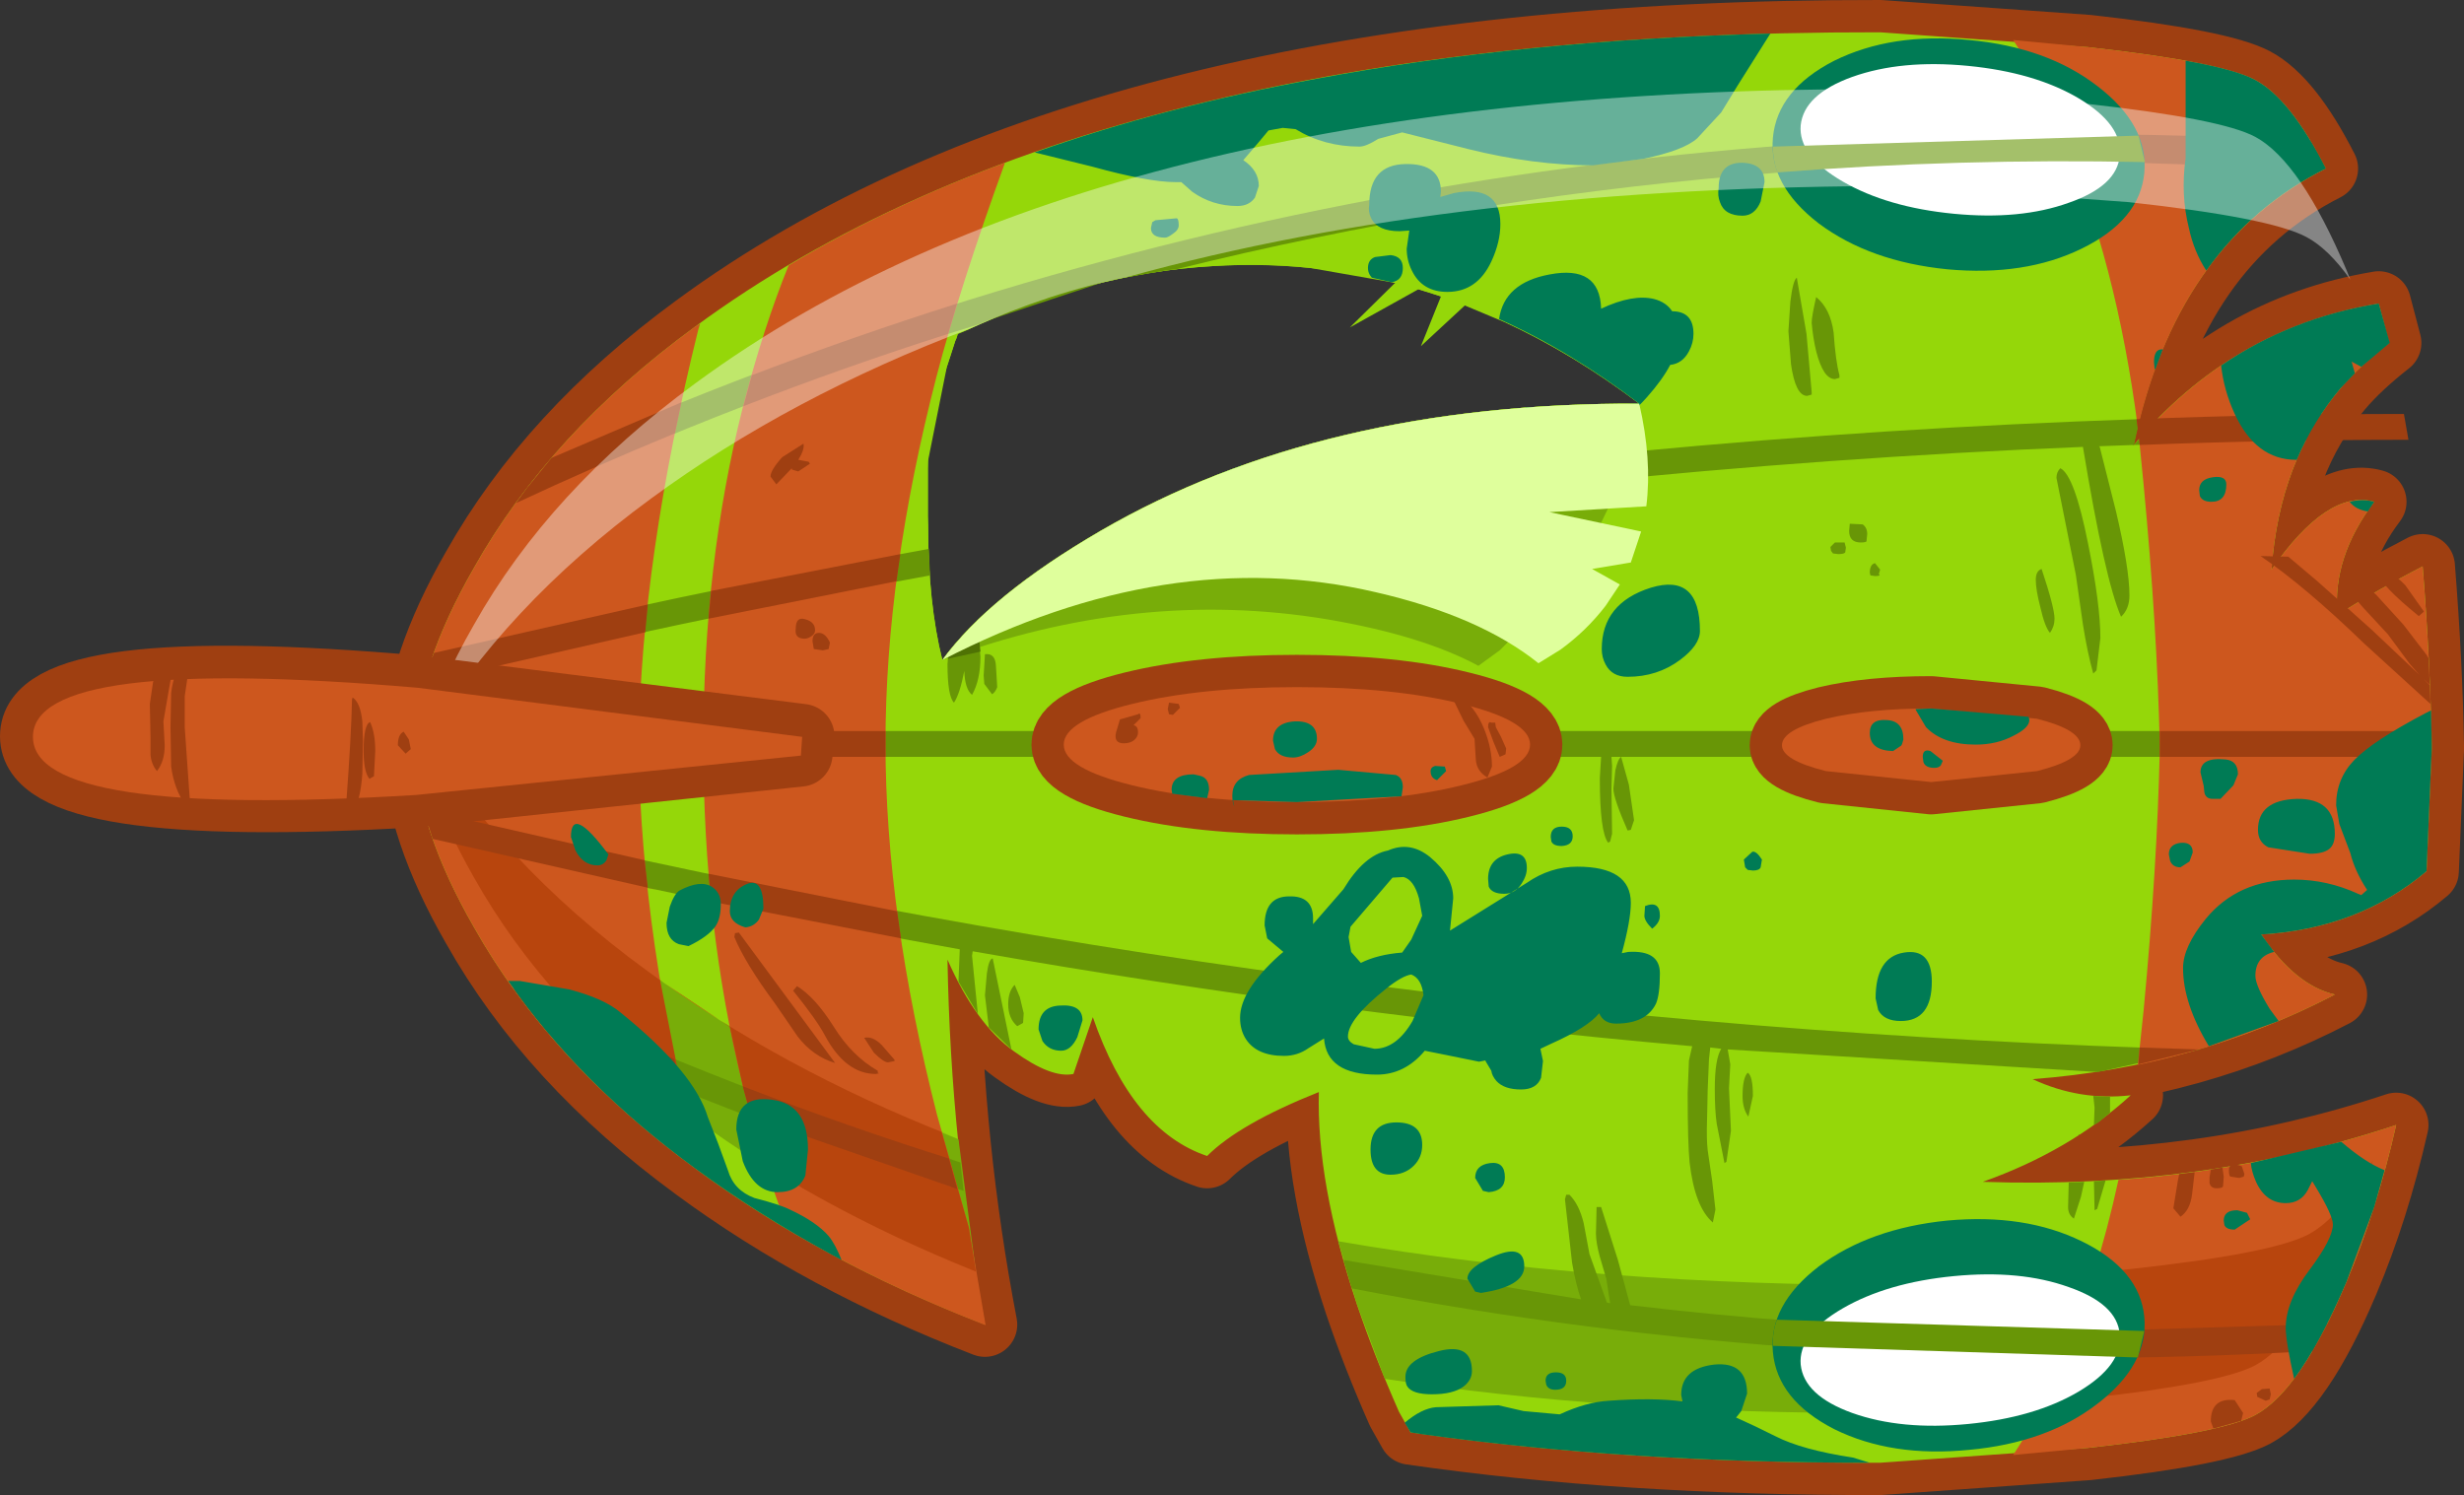 <?xml version="1.0" encoding="UTF-8" standalone="no"?>
<svg xmlns:xlink="http://www.w3.org/1999/xlink" height="115.75px" width="190.75px" xmlns="http://www.w3.org/2000/svg">
  <rect width="100%" height="100%" fill="#333333" stroke="none"/>
  <g transform="matrix(1.0, 0.0, 0.0, 1.0, 92.6, 57.55)">
    <path d="M52.95 55.7 Q33.2 55.75 16.6 53.35 L15.7 51.75 Q13.8 47.45 12.45 43.45 9.3 34.0 9.5 27.0 3.35 29.45 0.85 31.95 -4.95 30.0 -8.0 21.2 L-9.5 25.6 Q-11.2 25.95 -14.1 23.85 -17.05 21.75 -19.25 16.75 -19.0 31.2 -16.35 45.0 -29.05 40.1 -38.8 32.9 -50.05 24.65 -55.9 14.25 -60.3 6.6 -60.5 0.5 L-60.5 0.45 -60.5 0.2 -60.5 0.15 Q-60.3 -5.95 -55.9 -13.6 -50.05 -24.0 -38.8 -32.25 -7.7 -55.15 52.95 -55.05 L69.05 -53.9 Q79.4 -52.75 82.0 -51.35 84.7 -49.9 87.45 -44.5 75.8 -38.6 72.55 -23.05 80.15 -32.15 91.55 -34.05 L92.35 -31.0 Q90.05 -29.2 88.6 -27.5 83.85 -21.9 83.25 -13.45 87.6 -19.7 91.2 -18.7 87.95 -14.4 88.35 -9.95 91.65 -12.0 94.95 -13.7 95.55 -6.15 95.65 0.2 L95.65 0.45 95.25 9.9 Q90.0 14.35 82.45 14.8 85.1 18.75 88.15 19.45 77.4 25.05 64.75 26.0 68.4 27.7 72.35 27.25 67.65 31.55 60.9 33.95 77.9 34.55 92.9 29.55 91.4 36.15 89.05 41.7 85.5 50.1 82.0 52.0 79.4 53.4 69.05 54.55 L52.95 55.7 M-18.45 -31.7 L-18.65 -31.15 -19.05 -29.9 Q-21.3 -23.35 -20.75 -16.9 -20.75 -10.85 -19.65 -6.45 -16.0 -11.45 -7.4 -16.45 9.75 -26.4 34.3 -26.3 18.85 -38.0 1.3 -36.95 -8.25 -36.4 -17.85 -31.95 L-18.45 -31.7" fill="#95d709" fill-rule="evenodd" stroke="none"/>
    <path d="M52.95 55.7 Q33.2 55.75 16.6 53.35 L15.7 51.75 Q13.8 47.45 12.45 43.45 9.3 34.0 9.5 27.0 3.35 29.45 0.85 31.95 -4.95 30.0 -8.0 21.2 L-9.5 25.6 Q-11.2 25.95 -14.1 23.85 -17.05 21.75 -19.25 16.75 -19.0 31.2 -16.35 45.0 -29.05 40.1 -38.8 32.9 -50.05 24.65 -55.9 14.25 -60.3 6.6 -60.5 0.5 L-60.5 0.45 -60.5 0.2 -60.5 0.15 Q-60.3 -5.95 -55.9 -13.6 -50.05 -24.0 -38.8 -32.25 -7.7 -55.15 52.95 -55.05 L69.05 -53.9 Q79.4 -52.75 82.0 -51.35 84.7 -49.9 87.45 -44.5 75.8 -38.6 72.55 -23.05 80.15 -32.15 91.55 -34.05 L92.35 -31.0 Q90.05 -29.2 88.6 -27.5 83.85 -21.9 83.25 -13.45 87.6 -19.7 91.2 -18.7 87.95 -14.4 88.35 -9.95 91.65 -12.0 94.95 -13.7 95.55 -6.15 95.65 0.2 L95.65 0.45 95.25 9.9 Q90.0 14.35 82.45 14.8 85.1 18.75 88.15 19.45 77.4 25.05 64.75 26.0 68.4 27.7 72.35 27.25 67.65 31.55 60.9 33.95 77.9 34.55 92.9 29.55 91.4 36.15 89.05 41.7 85.5 50.1 82.0 52.0 79.4 53.4 69.05 54.55 L52.95 55.7 Z" fill="none" stroke="#9f3f11" stroke-linecap="round" stroke-linejoin="round" stroke-width="5.0"/>
    <path d="M52.95 55.7 Q33.2 55.75 16.6 53.35 L15.7 51.75 Q13.8 47.45 12.45 43.45 9.3 34.0 9.5 27.0 3.35 29.45 0.85 31.95 -4.95 30.0 -8.0 21.2 L-9.5 25.6 Q-11.2 25.95 -14.1 23.85 -17.05 21.75 -19.25 16.75 -19.0 31.2 -16.35 45.0 -29.05 40.1 -38.8 32.9 -50.05 24.65 -55.9 14.25 -60.3 6.6 -60.5 0.5 L-60.5 0.45 -60.5 0.2 -60.5 0.15 Q-60.3 -5.95 -55.9 -13.6 -50.05 -24.0 -38.8 -32.25 -7.7 -55.15 52.95 -55.05 L69.05 -53.9 Q79.4 -52.75 82.0 -51.35 84.7 -49.9 87.45 -44.5 75.8 -38.6 72.55 -23.05 80.15 -32.15 91.55 -34.05 L92.35 -31.0 Q90.05 -29.2 88.6 -27.5 83.85 -21.9 83.25 -13.45 87.6 -19.7 91.2 -18.7 87.95 -14.4 88.35 -9.95 91.65 -12.0 94.95 -13.7 95.55 -6.15 95.65 0.2 L95.65 0.45 95.25 9.9 Q90.0 14.35 82.45 14.8 85.1 18.75 88.15 19.45 77.4 25.05 64.75 26.0 68.4 27.7 72.35 27.25 67.65 31.55 60.9 33.95 77.9 34.55 92.9 29.55 91.4 36.15 89.05 41.7 85.5 50.1 82.0 52.0 79.4 53.4 69.05 54.55 L52.95 55.7 M-18.45 -31.7 L-18.55 -31.35 -18.65 -31.15 -19.3 -29.15 -20.75 -21.9 -20.75 -17.15 -20.75 -16.9 Q-20.75 -10.85 -19.65 -6.45 -16.0 -11.45 -7.4 -16.45 9.75 -26.4 34.3 -26.3 29.2 -30.15 23.9 -32.6 L20.8 -33.9 17.4 -30.75 18.95 -34.6 17.2 -35.15 11.9 -32.2 15.4 -35.65 8.85 -36.8 Q5.15 -37.2 1.3 -36.95 -8.25 -36.4 -17.85 -31.95 L-18.45 -31.7" fill="#95d709" fill-rule="evenodd" stroke="none"/>
    <path d="M52.95 51.85 Q32.0 51.9 14.6 49.2 L12.45 43.45 11.0 38.55 Q30.85 42.0 55.2 41.95 L72.35 40.7 Q83.35 39.5 86.15 38.0 88.6 36.65 91.1 32.3 L89.05 37.85 Q85.5 46.25 82.0 48.15 79.4 49.55 69.05 50.7 L52.95 51.85 M-38.8 29.05 Q-50.05 20.8 -55.9 10.4 -59.7 3.75 -60.35 -1.7 -54.2 9.1 -42.45 17.65 -32.0 25.35 -18.4 30.65 L-17.05 40.9 Q-29.3 36.05 -38.8 29.05" fill="#78ad09" fill-rule="evenodd" stroke="none"/>
    <path d="M22.25 -16.5 L21.8 -15.4 Q21.3 -14.65 20.85 -14.65 20.2 -14.65 20.0 -15.15 L19.9 -15.7 Q19.9 -16.85 21.1 -17.35 22.25 -17.9 22.25 -16.5 M24.65 -14.95 L24.75 -14.55 Q24.75 -14.1 23.9 -13.7 23.55 -13.95 23.55 -14.45 L23.6 -14.9 24.65 -14.95 M49.8 -28.5 L49.8 -28.3 49.45 -28.2 Q48.55 -28.2 48.0 -30.35 47.75 -31.4 47.65 -32.55 47.65 -33.05 48.0 -34.55 49.1 -33.65 49.35 -31.8 49.5 -29.6 49.8 -28.5 M46.5 -36.05 L47.25 -31.7 47.65 -27.2 47.65 -27.0 47.3 -26.9 Q46.4 -26.9 46.05 -29.35 L45.85 -31.9 46.0 -34.2 Q46.2 -35.85 46.5 -36.05 M51.95 -16.2 L51.9 -15.7 Q51.95 -15.55 51.45 -15.55 50.55 -15.55 50.55 -16.45 L50.6 -17.0 51.6 -16.95 Q51.95 -16.7 51.95 -16.2 M52.55 -13.95 L52.95 -13.45 52.85 -13.1 Q53.05 -12.95 52.55 -12.95 L52.2 -13.0 52.15 -13.2 Q52.15 -13.85 52.55 -13.95 M50.2 -15.55 L50.3 -15.15 50.25 -14.8 Q50.2 -14.65 49.7 -14.65 L49.3 -14.7 49.15 -14.9 49.1 -15.2 49.45 -15.55 50.2 -15.55 M65.45 -13.5 Q66.45 -10.5 66.45 -9.65 66.45 -9.05 66.1 -8.55 65.7 -9.0 65.35 -10.55 65.0 -11.9 65.0 -12.65 65.0 -13.35 65.45 -13.5 M70.0 -8.15 L69.7 -5.65 69.45 -5.4 Q69.0 -7.0 68.65 -9.2 L68.1 -13.05 66.6 -20.55 Q66.6 -21.0 66.9 -21.3 68.0 -20.75 69.05 -15.45 70.0 -10.75 70.0 -8.15 M87.45 -44.5 L87.4 -44.45 Q41.2 -47.3 -1.55 -36.7 L-2.0 -36.65 -2.4 -36.6 -5.3 -36.1 -5.85 -36.0 -6.55 -35.85 -6.9 -35.8 -16.1 -32.75 -16.8 -32.45 Q-35.05 -26.8 -52.65 -18.6 L-52.0 -19.5 -51.9 -19.65 -51.8 -19.75 -51.55 -20.1 -50.9 -20.9 -49.9 -22.1 Q13.95 -50.75 86.3 -46.6 L87.05 -45.3 86.75 -45.8 87.4 -44.65 87.45 -44.5 M87.1 -25.45 L85.9 -23.45 72.6 -23.1 74.45 -25.15 87.1 -25.45 M68.65 -22.95 Q29.35 -21.35 -10.0 -14.85 L-7.4 -16.45 -5.2 -17.65 Q33.95 -23.8 73.05 -25.1 L72.6 -23.1 69.9 -23.0 69.95 -22.95 71.2 -18.0 Q72.25 -13.55 72.25 -11.45 72.25 -10.4 71.6 -9.8 70.35 -12.65 68.65 -22.95 M32.9 1.05 L32.15 1.05 32.2 1.75 32.15 3.55 32.2 7.0 32.05 7.6 31.9 7.7 Q31.25 6.9 31.25 2.7 L31.35 1.05 -60.45 1.05 -60.5 0.5 -60.5 0.45 -60.5 0.2 -60.5 0.15 -60.4 -0.95 95.65 -0.95 95.65 0.2 95.65 0.45 95.65 1.05 32.9 1.05 33.5 3.2 33.9 5.95 33.65 6.7 33.4 6.75 Q32.3 4.25 32.3 3.5 L32.45 2.1 Q32.65 1.2 32.9 1.05 M29.8 43.05 Q29.4 41.95 29.1 40.2 L28.55 35.3 28.65 34.95 28.9 34.95 Q29.65 35.7 30.0 37.15 L30.45 39.55 31.8 43.3 32.05 43.35 31.75 41.45 31.25 39.75 Q30.95 38.65 30.95 37.95 L31.0 35.9 31.35 35.9 32.65 40.0 33.6 43.5 Q59.95 46.65 87.55 44.95 L86.4 47.05 Q48.0 49.2 12.05 42.2 L11.4 40.0 29.8 43.05 M-59.1 7.4 L-59.8 5.15 Q8.95 21.8 77.7 23.7 L77.1 23.85 69.8 25.45 41.15 23.7 41.35 24.85 41.25 26.7 41.4 30.0 41.05 32.4 40.9 32.5 40.3 29.45 Q40.15 28.45 40.15 26.75 40.15 24.45 40.65 23.65 L39.8 23.55 39.7 24.45 39.6 26.85 39.55 29.2 Q39.5 30.6 39.6 31.5 L39.95 33.9 40.2 36.1 40.0 37.1 Q38.6 35.9 38.2 32.45 38.05 30.95 38.05 27.05 L38.15 24.55 38.4 23.45 Q10.55 21.0 -17.3 16.1 L-17.35 16.45 -16.9 20.95 -18.4 18.45 -18.3 15.95 Q-38.7 12.3 -59.1 7.4 M42.7 25.5 Q43.1 25.75 43.1 27.3 L42.75 28.9 Q42.3 28.3 42.3 27.3 42.3 25.9 42.7 25.5 M69.55 28.2 L69.45 27.3 70.35 27.35 70.0 27.35 70.75 27.35 70.75 28.6 69.85 29.35 69.5 29.55 69.55 28.2 M68.35 30.25 L68.4 30.3 68.25 30.4 68.35 30.25 M69.75 36.05 L69.55 36.15 69.5 33.9 70.4 33.85 69.75 36.05 M68.5 35.1 L67.95 36.8 Q67.5 36.5 67.5 35.9 L67.55 34.0 68.75 33.95 68.5 35.1 M-59.75 -4.7 L-59.55 -5.4 -59.25 -6.25 -59.0 -7.0 Q-39.85 -11.6 -20.7 -15.05 L-20.6 -13.0 Q-40.2 -9.45 -59.75 -4.7 M-17.65 -8.75 L-17.6 -8.85 -16.95 -9.5 -16.7 -6.7 Q-16.7 -4.9 -17.35 -3.75 -17.9 -4.2 -17.95 -5.6 -18.3 -3.8 -18.75 -3.15 -19.25 -3.65 -19.25 -6.15 L-19.15 -7.05 -18.25 -8.15 -17.65 -8.8 -17.65 -8.75 M-15.4 -4.35 Q-15.55 -3.95 -15.8 -3.8 L-16.4 -4.6 -16.45 -5.25 -16.35 -6.9 Q-15.55 -7.0 -15.5 -6.0 L-15.4 -4.35 M-15.75 16.65 L-14.3 23.7 -16.05 22.0 -16.35 19.5 -16.2 17.8 Q-16.05 16.7 -15.75 16.65 M-14.05 18.7 L-13.65 19.65 -13.35 20.9 -13.4 21.65 -13.85 21.9 Q-14.55 21.3 -14.55 20.2 -14.55 19.2 -14.05 18.7 M-50.15 22.45 L-51.55 20.75 -52.3 19.75 -52.1 20.05 -52.85 19.0 Q-35.85 26.9 -18.25 32.45 L-18.0 34.65 Q-34.35 29.55 -50.15 22.45" fill="#689606" fill-rule="evenodd" stroke="none"/>
    <path d="M69.05 -53.9 Q79.4 -52.75 82.0 -51.35 84.7 -49.9 87.45 -44.5 76.35 -38.9 72.9 -24.45 71.25 -37.25 67.0 -47.15 65.15 -51.6 63.25 -54.45 L69.05 -53.9 M95.65 0.2 L95.65 0.45 95.25 9.9 Q90.0 14.35 82.45 14.8 85.1 18.75 88.15 19.45 80.95 23.2 72.9 24.9 L73.35 20.65 Q74.4 9.55 74.6 0.45 L74.6 0.2 Q74.4 -8.9 73.35 -20.0 L73.0 -23.55 Q80.45 -32.2 91.55 -34.05 L92.35 -31.0 Q90.05 -29.2 88.6 -27.5 83.85 -21.9 83.25 -13.45 87.6 -19.7 91.2 -18.7 87.95 -14.4 88.35 -9.95 91.65 -12.0 94.95 -13.7 95.55 -6.15 95.65 0.2 M89.05 41.7 Q85.5 50.1 82.0 52.0 79.4 53.4 69.05 54.55 L63.25 55.1 Q65.15 52.25 67.0 47.8 69.75 41.4 71.4 33.8 82.6 33.0 92.9 29.55 91.4 36.15 89.05 41.7" fill="#cd571e" fill-rule="evenodd" stroke="none"/>
    <path d="M72.35 40.7 Q83.35 39.5 86.15 38.0 88.6 36.65 91.1 32.3 L89.05 37.85 Q85.5 46.25 82.0 48.15 79.4 49.55 69.05 50.7 L65.55 51.05 67.0 47.8 69.5 41.0 72.35 40.7" fill="#b8450d" fill-rule="evenodd" stroke="none"/>
    <path d="M88.05 -44.45 L67.85 -45.1 67.0 -47.15 Q76.6 -47.2 86.3 -46.6 L86.9 -45.6 87.45 -44.5 88.05 -44.45 M73.05 -23.1 L72.8 -25.1 Q83.15 -25.5 93.5 -25.5 L93.85 -23.5 Q83.45 -23.5 73.05 -23.1 M95.65 -0.95 L95.65 0.2 95.65 0.45 95.65 1.05 74.6 1.05 74.6 0.45 74.6 0.2 74.6 -0.95 95.65 -0.95 M87.55 44.95 L86.45 47.05 Q76.7 47.6 67.1 47.6 L67.95 45.55 87.55 44.95 M73.05 23.55 L77.6 23.7 72.95 24.85 73.05 23.55" fill="#9f3f11" fill-rule="evenodd" stroke="none"/>
    <path d="M58.15 36.95 Q64.15 36.4 68.55 38.55 73.05 40.75 73.4 44.4 73.75 48.1 69.75 51.15 65.85 54.15 59.85 54.7 53.85 55.3 49.4 53.1 45.0 50.85 44.65 47.15 44.3 43.5 48.2 40.5 52.15 37.55 58.15 36.95" fill="#007b55" fill-rule="evenodd" stroke="none"/>
    <path d="M58.65 41.25 Q63.8 40.75 67.55 42.1 71.3 43.4 71.5 45.75 71.75 48.15 68.3 50.2 64.9 52.2 59.75 52.7 54.6 53.2 50.8 51.85 47.05 50.5 46.8 48.1 46.6 45.75 50.05 43.75 53.5 41.75 58.65 41.25" fill="#ffffff" fill-rule="evenodd" stroke="none"/>
    <path d="M58.15 -36.7 Q64.15 -36.15 68.55 -38.3 73.05 -40.5 73.4 -44.15 73.75 -47.85 69.75 -50.9 65.85 -53.9 59.85 -54.45 53.85 -55.05 49.4 -52.85 45.0 -50.6 44.65 -46.9 44.3 -43.25 48.2 -40.25 52.15 -37.3 58.15 -36.7" fill="#007b55" fill-rule="evenodd" stroke="none"/>
    <path d="M58.65 -41.0 Q63.8 -40.5 67.55 -41.85 71.3 -43.15 71.5 -45.5 71.75 -47.9 68.3 -49.95 64.9 -51.95 59.75 -52.45 54.6 -52.95 50.8 -51.6 47.05 -50.25 46.8 -47.85 46.6 -45.5 50.05 -43.5 53.5 -41.5 58.65 -41.0" fill="#ffffff" fill-rule="evenodd" stroke="none"/>
    <path d="M44.65 -46.2 L72.95 -47.05 73.45 -45.0 Q59.05 -45.3 45.0 -44.2 44.65 -45.15 44.65 -46.2" fill="#689606" fill-rule="evenodd" stroke="none"/>
    <path d="M-20.05 28.8 L-17.6 37.45 -16.3 45.05 Q-24.55 41.85 -31.55 37.7 -33.5 32.85 -35.1 26.5 -38.15 14.15 -38.15 0.1 -38.15 -13.95 -35.1 -26.0 -33.5 -32.2 -31.55 -37.0 -23.95 -41.55 -14.8 -44.95 -18.3 -35.3 -20.1 -28.4 -24.05 -13.1 -24.05 0.0 -24.05 13.15 -20.05 28.8 M-38.8 32.9 Q-50.05 24.65 -55.9 14.25 -60.3 6.6 -60.5 0.5 L-60.5 0.45 -60.5 0.2 -60.5 0.15 Q-60.3 -5.95 -55.9 -13.6 -50.05 -24.0 -38.8 -32.25 L-38.4 -32.5 -38.55 -32.0 Q-42.95 -14.25 -43.15 -0.1 L-43.15 0.0 -43.15 0.6 -43.15 0.7 Q-42.95 14.85 -38.55 32.6 L-38.4 33.2 -38.8 32.9" fill="#cd571e" fill-rule="evenodd" stroke="none"/>
    <path d="M-55.9 10.4 Q-59.7 3.75 -60.35 -1.7 -54.2 9.1 -42.45 17.65 -32.25 25.15 -19.05 30.35 L-19.7 30.1 -17.6 37.5 -17.05 40.9 Q-25.9 37.35 -33.3 32.75 L-35.1 26.5 -36.1 21.95 -41.5 18.35 -39.5 28.5 Q-50.25 20.45 -55.9 10.4" fill="#b8450d" fill-rule="evenodd" stroke="none"/>
    <path d="M-19.65 -6.45 Q-16.0 -11.45 -7.4 -16.45 9.75 -26.4 34.3 -26.3 32.95 -17.65 27.25 -10.95 L23.5 -7.2 21.85 -6.0 Q17.5 -8.35 10.15 -9.6 -4.6 -12.05 -19.65 -6.45" fill="#78ad09" fill-rule="evenodd" stroke="none"/>
    <path d="M-49.9 -22.1 L-39.85 -26.4 -40.35 -24.0 Q-46.55 -21.45 -52.65 -18.6 L-51.55 -20.1 -52.05 -19.45 -49.9 -22.1 M-59.75 -4.7 L-59.4 -5.85 -59.0 -7.0 -42.45 -10.75 -42.65 -8.6 -59.75 -4.7 M-60.5 0.5 L-60.5 0.45 -60.5 0.2 -60.5 0.15 -60.4 -0.95 -43.1 -0.95 -43.15 -0.1 -43.15 0.0 -43.15 0.6 -43.15 0.7 -43.15 1.05 -60.45 1.05 -60.5 0.5 M-18.5 34.5 L-34.45 28.95 -35.1 26.55 Q-26.95 29.7 -18.65 32.3 L-19.15 32.15 -18.5 34.5 M-22.85 15.1 L-37.55 12.25 -37.75 10.1 -23.15 13.0 -22.85 15.1 M-24.05 0.0 L-24.05 1.05 -38.15 1.05 -38.15 0.1 -38.15 -0.95 -24.05 -0.95 -24.05 0.0 M-23.2 -12.55 L-37.75 -9.65 -37.55 -11.8 -22.9 -14.65 -23.2 -12.55 M-19.2 -31.7 Q-27.2 -29.15 -35.05 -26.1 L-34.4 -28.5 Q-26.55 -31.5 -18.5 -34.05 L-19.2 -31.7 M-50.15 22.45 L-51.85 20.35 -52.85 19.0 -40.4 24.45 -39.9 26.8 -50.15 22.45 M-59.1 7.4 L-59.8 5.15 -42.7 9.05 -42.45 11.2 -41.7 11.35 -59.1 7.4" fill="#9f3f11" fill-rule="evenodd" stroke="none"/>
    <path d="M44.65 46.65 Q44.6 45.6 44.95 44.65 L44.15 44.6 73.4 45.5 72.9 47.55 44.65 46.65" fill="#689606" fill-rule="evenodd" stroke="none"/>
    <path d="M25.85 0.1 Q25.85 1.95 20.55 3.25 15.3 4.55 7.8 4.55 0.35 4.55 -4.95 3.25 -10.25 1.95 -10.25 0.1 -10.25 -1.75 -4.95 -3.05 0.35 -4.35 7.8 -4.35 15.3 -4.35 20.55 -3.05 25.85 -1.75 25.85 0.1" fill="#414141" fill-rule="evenodd" stroke="none"/>
    <path d="M25.85 0.1 Q25.85 1.95 20.55 3.25 15.3 4.55 7.8 4.55 0.35 4.55 -4.95 3.25 -10.25 1.95 -10.25 0.1 -10.25 -1.75 -4.95 -3.05 0.35 -4.35 7.8 -4.35 15.3 -4.35 20.55 -3.05 25.85 -1.75 25.85 0.1 Z" fill="none" stroke="#9f3f11" stroke-linecap="round" stroke-linejoin="round" stroke-width="5.0"/>
    <path d="M25.85 0.1 Q25.85 1.95 20.55 3.25 15.3 4.55 7.8 4.55 0.35 4.55 -4.95 3.25 -10.25 1.95 -10.25 0.1 -10.25 -1.75 -4.95 -3.05 0.35 -4.35 7.8 -4.35 15.3 -4.35 20.55 -3.05 25.85 -1.75 25.85 0.1" fill="#cd571e" fill-rule="evenodd" stroke="none"/>
    <path d="M68.45 0.15 Q68.45 1.3 65.1 2.15 L56.9 3.0 48.75 2.15 Q45.35 1.3 45.35 0.15 45.35 -1.05 48.75 -1.9 52.1 -2.7 56.9 -2.7 L65.1 -1.9 Q68.45 -1.05 68.45 0.15" fill="#414141" fill-rule="evenodd" stroke="none"/>
    <path d="M68.45 0.15 Q68.45 1.3 65.1 2.15 L56.9 3.0 48.75 2.15 Q45.35 1.3 45.35 0.15 45.35 -1.05 48.75 -1.9 52.1 -2.7 56.9 -2.7 L65.1 -1.9 Q68.45 -1.05 68.45 0.15 Z" fill="none" stroke="#9f3f11" stroke-linecap="round" stroke-linejoin="round" stroke-width="5.0"/>
    <path d="M68.45 0.15 Q68.45 1.3 65.1 2.15 L56.9 3.0 48.75 2.15 Q45.35 1.3 45.35 0.15 45.35 -1.05 48.75 -1.9 52.1 -2.7 56.9 -2.7 L65.1 -1.9 Q68.45 -1.05 68.45 0.15" fill="#cd571e" fill-rule="evenodd" stroke="none"/>
    <path d="M9.35 -0.35 Q9.35 0.25 8.65 0.7 8.05 1.1 7.5 1.1 6.45 1.1 6.1 0.45 L5.95 -0.2 Q5.95 -1.6 7.65 -1.7 9.35 -1.75 9.35 -0.35 M64.5 -1.8 Q64.5 -1.2 63.3 -0.6 62.0 0.1 60.35 0.1 57.8 0.1 56.5 -1.25 L55.7 -2.6 55.7 -2.65 56.9 -2.7 64.45 -2.05 64.5 -1.8 M54.6 0.15 L54.55 0.2 53.95 0.6 Q52.15 0.55 52.15 -0.8 52.15 -1.9 53.45 -1.8 54.75 -1.75 54.75 -0.3 L54.65 0.05 54.6 0.15 M57.8 1.35 L57.65 1.7 Q57.5 1.9 57.15 1.9 56.45 1.9 56.3 1.45 L56.25 1.05 Q56.25 0.4 56.85 0.6 L57.8 1.35 M11.0 2.05 L15.45 2.45 Q16.0 2.65 16.0 3.4 L15.9 4.1 7.8 4.55 2.85 4.4 2.95 4.9 Q2.8 4.55 2.8 4.05 2.8 2.8 4.1 2.45 L11.0 2.05 M19.25 1.8 L19.35 2.15 18.65 2.85 Q18.15 2.7 18.15 2.15 18.15 1.85 18.5 1.75 L19.25 1.8 M-0.2 2.4 L0.25 2.5 Q1.0 2.65 1.0 3.6 L0.85 4.25 -1.85 3.9 -1.9 3.6 Q-1.9 2.4 -0.2 2.4" fill="#007b55" fill-rule="evenodd" stroke="none"/>
    <path d="M12.65 -46.2 Q9.9 -46.2 7.7 -47.55 L6.7 -47.65 5.6 -47.45 4.85 -46.55 3.65 -45.15 Q4.85 -44.35 4.85 -43.15 L4.55 -42.25 Q4.1 -41.6 3.2 -41.6 1.25 -41.6 -0.3 -42.7 L-1.15 -43.45 -1.6 -43.45 Q-3.7 -43.45 -8.05 -44.65 L-12.5 -45.75 Q-2.45 -49.3 9.3 -51.45 25.3 -54.45 44.45 -54.95 L41.9 -50.9 40.65 -48.85 38.8 -46.85 Q37.75 -45.9 34.6 -45.25 L30.7 -44.75 Q26.15 -44.75 21.1 -46.0 L15.95 -47.3 14.1 -46.8 Q13.15 -46.2 12.65 -46.2 M18.95 -42.7 L18.9 -42.3 19.95 -42.6 Q23.55 -43.3 23.55 -40.2 23.55 -38.8 22.85 -37.3 21.75 -34.95 19.45 -34.95 17.5 -34.95 16.7 -36.6 16.3 -37.4 16.3 -38.3 L16.5 -39.7 15.75 -39.65 Q14.05 -39.65 13.55 -40.65 13.3 -41.15 13.4 -41.7 13.4 -44.8 16.2 -44.85 18.95 -44.9 18.95 -42.7 M27.35 -36.3 Q31.25 -37.05 31.35 -33.65 33.8 -34.8 35.45 -34.4 36.4 -34.15 36.85 -33.45 38.5 -33.45 38.5 -31.7 38.5 -31.0 38.15 -30.35 37.65 -29.4 36.7 -29.3 36.1 -28.15 34.9 -26.8 32.0 -23.5 28.15 -23.5 26.4 -23.5 25.75 -25.1 25.55 -25.5 25.5 -26.0 L34.3 -26.3 Q29.0 -30.35 23.45 -32.85 23.85 -35.65 27.35 -36.3 M15.05 -37.8 Q16.0 -37.7 16.0 -36.8 16.0 -35.85 15.15 -35.7 L13.6 -36.05 13.45 -36.25 Q13.3 -36.5 13.3 -36.8 13.3 -37.45 13.85 -37.65 L15.05 -37.8 M3.3 -21.25 Q2.95 -20.7 2.4 -20.7 L1.7 -20.8 3.4 -21.45 3.5 -21.8 3.3 -21.25 M39.0 -8.7 Q39.0 -7.6 37.45 -6.45 35.7 -5.15 33.4 -5.15 32.2 -5.15 31.7 -6.1 31.4 -6.65 31.4 -7.3 31.4 -10.85 35.2 -12.05 39.0 -13.2 39.0 -8.7 M76.85 -39.9 Q76.2 -42.5 76.6 -45.3 L76.6 -52.85 Q80.55 -52.15 82.0 -51.35 84.7 -49.9 87.45 -44.5 81.85 -41.7 78.2 -36.6 77.25 -38.05 76.85 -39.9 M74.2 -29.0 L74.15 -29.5 Q74.15 -30.55 74.8 -30.5 L74.85 -30.55 74.25 -28.95 74.2 -29.0 M89.55 -29.5 L89.45 -29.55 89.7 -28.65 88.6 -27.5 Q86.5 -25.0 85.2 -21.95 L85.15 -21.95 Q82.05 -21.95 80.4 -25.5 79.55 -27.35 79.35 -29.25 84.75 -32.95 91.55 -34.05 L92.4 -31.0 90.2 -29.15 89.55 -29.5 M44.0 -43.45 L43.7 -41.95 Q43.25 -40.85 42.3 -40.85 40.9 -40.85 40.55 -41.9 40.35 -42.4 40.45 -43.0 40.45 -44.95 42.25 -44.95 44.0 -44.9 44.0 -43.45 M79.75 -20.05 Q79.75 -18.7 78.6 -18.7 77.9 -18.7 77.7 -19.15 L77.65 -19.6 Q77.65 -20.45 78.7 -20.6 79.75 -20.75 79.75 -20.05 M76.4 17.4 Q76.4 15.75 78.15 13.6 80.65 10.55 85.0 10.55 87.55 10.55 89.95 11.65 L90.2 11.75 90.65 11.35 Q89.7 9.9 89.35 8.5 L88.5 6.25 88.25 4.8 Q88.25 2.75 89.65 1.3 91.1 -0.2 95.2 -2.35 L95.6 -2.55 95.65 0.2 95.65 0.45 95.25 9.9 Q90.0 14.35 82.45 14.8 L83.45 16.15 Q82.0 16.5 82.0 18.0 82.0 18.75 83.1 20.55 L83.8 21.5 78.4 23.45 Q76.4 20.15 76.4 17.4 M91.2 -18.7 L90.7 -17.95 Q89.75 -18.1 89.3 -18.7 90.3 -18.95 91.2 -18.7 M88.15 7.0 Q88.15 7.8 87.75 8.15 87.3 8.55 86.2 8.55 L83.0 8.05 Q82.2 7.65 82.2 6.7 82.2 4.4 85.2 4.3 88.15 4.25 88.15 7.0 M92.0 33.05 L91.2 35.9 89.05 41.7 Q87.0 46.5 85.0 49.2 84.35 46.3 84.35 45.25 84.35 43.2 86.2 40.75 88.0 38.35 88.0 37.25 88.0 36.55 86.7 34.4 L86.4 33.9 86.05 34.6 Q85.5 35.6 84.35 35.6 82.8 35.6 82.05 33.95 81.7 33.15 81.65 32.5 L88.65 30.85 Q90.5 32.45 92.0 33.05 M80.6 36.15 L81.35 36.35 81.6 36.85 80.4 37.65 Q79.75 37.65 79.6 37.3 L79.55 36.95 Q79.55 36.15 80.6 36.15 M79.7 1.25 Q80.65 1.35 80.65 2.4 L80.3 3.25 79.3 4.3 78.7 4.3 Q78.15 4.3 78.05 3.8 L78.0 3.3 77.75 2.25 Q77.75 1.05 79.7 1.25 M77.15 8.45 L76.9 9.15 76.2 9.6 Q75.6 9.6 75.4 9.1 L75.3 8.6 Q75.3 7.8 76.25 7.7 77.15 7.65 77.15 8.45 M43.8 9.0 L43.7 9.6 Q43.6 9.85 43.1 9.85 L42.7 9.8 42.5 9.6 42.4 9.0 43.05 8.4 Q43.35 8.3 43.8 9.0 M56.95 18.45 Q56.95 21.5 54.55 21.5 53.25 21.5 52.8 20.65 L52.6 19.75 Q52.6 16.55 54.8 16.2 56.95 15.85 56.95 18.45 M25.6 9.65 Q25.6 10.25 25.2 10.85 24.7 11.65 23.85 11.65 22.9 11.65 22.65 11.1 L22.6 10.5 Q22.6 8.95 24.1 8.6 25.6 8.25 25.6 9.65 M29.15 7.2 Q29.15 7.9 28.3 7.95 27.65 7.95 27.5 7.6 L27.45 7.25 Q27.45 6.45 28.3 6.45 29.15 6.45 29.15 7.2 M22.4 24.6 L22.4 24.55 21.9 24.65 19.45 24.15 17.7 23.8 Q16.15 25.65 14.0 25.65 10.1 25.65 9.9 22.85 L8.7 23.6 Q7.85 24.2 6.8 24.2 4.7 24.2 3.85 22.9 3.4 22.2 3.4 21.25 3.4 19.15 6.45 16.4 L6.75 16.15 5.5 15.1 5.3 14.1 Q5.3 11.85 7.2 11.85 9.05 11.8 9.05 13.55 L9.05 14.0 11.4 11.3 Q13.0 8.65 14.85 8.3 16.55 7.55 18.1 8.8 19.9 10.3 19.9 12.0 L19.65 14.5 25.6 10.8 Q27.4 9.55 29.5 9.55 33.65 9.55 33.65 12.35 33.65 13.7 32.95 16.25 L33.45 16.15 Q35.9 16.0 35.9 17.8 35.9 19.45 35.6 20.15 34.85 21.7 32.5 21.7 31.55 21.7 31.2 20.9 30.3 22.0 27.5 23.25 L26.65 23.65 26.85 24.6 26.7 25.9 Q26.35 26.8 25.15 26.8 23.85 26.8 23.25 26.15 22.9 25.75 22.85 25.35 L22.4 24.6 M35.9 13.35 Q35.9 13.9 35.3 14.35 34.7 13.75 34.7 13.35 L34.75 12.6 Q35.9 12.15 35.9 13.35 M16.65 15.2 L17.5 13.35 17.25 12.0 Q16.85 10.55 16.05 10.35 L15.2 10.4 11.95 14.2 11.8 15.0 12.0 16.15 12.75 17.0 Q14.05 16.35 15.95 16.2 L16.65 15.2 M11.75 22.7 Q11.75 23.05 12.2 23.3 L13.8 23.65 Q15.5 23.65 16.75 21.5 L17.6 19.5 Q17.45 18.2 16.65 17.9 15.95 18.0 14.7 19.0 11.75 21.35 11.75 22.7 M17.5 31.1 Q17.5 32.05 16.85 32.7 16.15 33.4 15.05 33.4 13.5 33.4 13.5 31.45 13.5 29.35 15.5 29.35 17.5 29.35 17.5 31.1 M21.35 48.6 Q21.35 49.3 20.7 49.8 19.9 50.4 18.25 50.4 16.75 50.4 16.35 49.8 16.2 49.6 16.2 49.05 16.2 47.7 18.8 47.05 21.35 46.4 21.35 48.6 M23.9 33.6 Q23.9 34.65 22.65 34.75 L22.2 34.65 21.6 33.65 Q21.6 32.65 22.75 32.5 23.9 32.35 23.9 33.6 M25.4 40.5 Q25.4 42.05 22.05 42.55 L21.6 42.45 21.0 41.45 Q21.0 40.55 23.2 39.65 25.4 38.75 25.4 40.5 M28.65 49.35 Q28.65 50.05 27.8 50.05 27.25 50.05 27.1 49.65 L27.05 49.35 Q27.05 48.7 27.85 48.7 28.65 48.7 28.65 49.35 M28.1 51.95 L28.15 51.95 Q30.2 51.0 31.95 50.9 35.35 50.65 37.65 50.95 L37.55 50.45 Q37.55 48.4 40.1 48.1 42.65 47.85 42.65 50.35 L42.2 51.7 41.8 52.2 Q43.05 52.75 44.85 53.65 46.9 54.7 50.85 55.3 L52.15 55.7 Q33.4 55.7 17.55 53.5 L16.6 53.35 16.15 52.6 Q17.45 51.5 18.55 51.4 L23.4 51.25 25.35 51.7 28.1 51.95 M-1.5 -40.65 Q-1.35 -40.6 -1.35 -40.1 -1.35 -39.75 -1.8 -39.45 -2.2 -39.15 -2.4 -39.15 -3.5 -39.15 -3.5 -39.9 L-3.4 -40.35 -3.15 -40.5 -1.5 -40.65 M-8.8 21.45 L-9.2 22.75 Q-9.7 23.8 -10.45 23.8 -11.4 23.8 -11.9 23.05 L-12.2 22.15 Q-12.2 20.35 -10.5 20.3 -8.8 20.2 -8.8 21.45 M-36.8 12.45 Q-36.8 13.55 -37.2 14.15 -37.75 14.95 -39.3 15.7 L-40.05 15.55 Q-41.0 15.2 -41.0 13.9 L-40.75 12.65 Q-40.4 11.65 -40.0 11.4 -38.4 10.55 -37.5 11.1 -36.8 11.55 -36.8 12.45 M-33.5 12.8 L-33.85 13.65 Q-34.25 14.2 -34.9 14.25 -36.1 13.9 -36.1 13.0 -36.1 11.45 -34.8 10.9 -33.5 10.35 -33.5 12.8 M-30.05 31.45 L-30.25 33.45 Q-30.75 34.75 -32.4 34.75 -34.2 34.75 -35.1 32.35 L-35.6 29.9 Q-35.6 27.2 -32.8 27.6 -30.05 27.95 -30.05 31.45 M-52.35 18.4 L-48.55 19.05 Q-45.85 19.75 -44.55 20.85 -38.85 25.45 -37.8 28.95 L-37.0 31.0 -36.25 33.05 Q-35.8 34.6 -34.2 35.2 -32.25 35.7 -31.45 36.1 -29.4 37.05 -28.45 38.15 -27.95 38.75 -27.45 40.0 L-28.2 39.6 Q-33.9 36.5 -38.8 32.9 -47.75 26.35 -53.25 18.4 L-52.35 18.4 M-45.5 8.6 L-45.65 9.05 Q-45.9 9.45 -46.35 9.45 -47.45 9.45 -48.05 8.3 L-48.4 7.25 Q-48.4 4.7 -45.5 8.6" fill="#007b55" fill-rule="evenodd" stroke="none"/>
    <path d="M-55.9 -9.2 Q-50.05 -19.6 -38.8 -27.85 -7.7 -50.75 52.95 -50.65 L69.05 -49.5 Q79.4 -48.35 82.0 -46.95 85.5 -45.05 89.05 -36.65 L89.35 -35.9 Q87.65 -38.3 85.95 -39.2 83.15 -40.7 72.2 -41.9 L55.1 -43.15 Q20.3 -43.2 -5.35 -36.1 -11.35 -34.9 -17.4 -32.15 -31.45 -26.85 -42.2 -18.95 -53.6 -10.6 -59.8 -0.1 -58.7 -4.35 -55.9 -9.2" fill="#ffffff" fill-opacity="0.4" fill-rule="evenodd" stroke="none"/>
    <path d="M-30.65 0.85 L-60.4 4.0 Q-90.1 5.75 -90.1 -0.55 -90.1 -6.9 -60.25 -4.3 L-30.5 -0.55 -30.65 0.85" fill="#3494d4" fill-rule="evenodd" stroke="none"/>
    <path d="M-30.65 0.85 L-60.4 4.0 Q-90.1 5.75 -90.1 -0.55 -90.1 -6.9 -60.25 -4.3 L-30.5 -0.55 -30.65 0.85 Z" fill="none" stroke="#9f3f11" stroke-linecap="round" stroke-linejoin="round" stroke-width="5.0"/>
    <path d="M-30.6 0.95 L-60.4 4.0 Q-90.05 5.8 -90.05 -0.5 -90.05 -6.85 -60.25 -4.3 L-30.5 -0.5 -30.6 0.95" fill="#cd571e" fill-rule="evenodd" stroke="none"/>
    <path d="M20.25 -3.75 Q21.55 -2.95 22.3 -1.1 22.9 0.4 22.9 1.8 L22.55 2.65 Q21.7 2.15 21.65 1.25 L21.55 -0.35 20.7 -1.75 19.9 -3.4 Q19.9 -3.9 20.25 -3.75 M22.85 -1.6 L23.15 -1.6 23.2 -1.25 23.6 -0.5 24.0 0.4 23.95 0.85 23.5 1.05 23.0 -0.15 22.6 -1.25 Q22.6 -1.75 22.85 -1.6 M95.05 -10.2 L94.65 -9.85 Q91.65 -12.3 91.65 -13.0 L91.7 -13.5 Q92.35 -13.5 93.6 -12.25 L95.05 -10.2 M90.45 -7.7 Q85.85 -12.15 82.4 -14.5 L84.55 -14.45 86.8 -12.55 91.0 -8.8 94.7 -5.3 93.95 -6.15 92.25 -8.45 90.35 -10.5 Q88.7 -12.35 88.7 -12.65 L88.8 -13.1 Q89.95 -12.85 91.35 -11.5 L93.45 -9.2 95.25 -6.85 95.4 -6.6 95.5 -4.55 95.05 -4.95 95.5 -4.5 95.55 -3.05 90.45 -7.7 M80.95 32.75 L81.15 33.35 81.1 33.55 80.75 33.65 80.1 33.55 Q79.95 33.55 79.95 33.05 79.95 32.35 80.95 32.75 M83.1 49.95 L83.2 50.4 83.1 50.8 82.8 50.9 82.15 50.6 82.1 50.3 82.5 50.0 83.1 49.95 M79.55 33.55 L79.5 34.25 Q79.5 34.45 79.0 34.45 78.55 34.45 78.45 34.05 L78.45 33.6 78.55 33.0 79.45 32.85 79.55 33.55 M77.1 34.9 Q76.95 36.15 76.2 36.65 L75.65 36.0 76.0 33.85 76.1 33.35 77.3 33.2 77.1 34.9 M80.4 50.85 L81.05 51.85 80.9 52.45 78.75 53.05 78.55 52.5 Q78.55 50.65 80.4 50.85 M-78.45 -6.15 Q-78.0 -5.8 -78.1 -5.0 L-78.3 -3.65 -78.3 -1.25 -77.9 4.45 -78.25 4.75 Q-79.1 3.6 -79.35 1.8 L-79.4 -1.25 -79.35 -3.9 Q-79.15 -5.55 -78.45 -6.15 M-79.55 -6.2 L-79.3 -6.1 -79.25 -5.75 -79.95 -1.7 -79.85 0.15 Q-79.85 1.4 -80.45 2.15 -80.9 1.6 -80.95 0.85 L-80.95 -0.5 -81.0 -3.05 -80.75 -4.75 Q-80.35 -6.0 -79.55 -6.2 M-64.5 -0.15 L-64.55 2.35 Q-64.7 4.6 -65.35 5.3 L-65.8 4.7 Q-65.4 -0.7 -65.35 -3.4 L-65.3 -3.55 Q-64.7 -3.15 -64.55 -1.7 L-64.5 -0.15 M-61.35 -0.9 L-60.95 -0.3 -60.8 0.45 -61.2 0.8 -61.8 0.15 Q-61.8 -0.7 -61.35 -0.9 M-30.4 -23.2 Q-30.3 -22.75 -30.8 -21.95 L-30.0 -21.8 -29.9 -21.65 -30.8 -21.05 -31.15 -21.15 -31.3 -21.2 -31.3 -21.3 -32.5 -20.05 -32.95 -20.65 Q-32.95 -21.15 -32.05 -22.15 L-30.4 -23.2 M-28.35 -7.8 L-28.45 -7.3 -28.9 -7.2 -29.6 -7.3 -29.7 -7.9 Q-29.7 -8.55 -29.2 -8.55 -28.7 -8.55 -28.35 -7.8 M-29.5 -8.75 Q-29.5 -8.45 -29.85 -8.25 -30.1 -8.1 -30.3 -8.1 -31.1 -8.1 -31.0 -8.85 -31.0 -9.85 -30.25 -9.6 -29.5 -9.4 -29.5 -8.75 M-4.5 -2.25 Q-4.3 -2.45 -4.3 -1.95 L-4.85 -1.4 Q-4.5 -1.35 -4.5 -0.85 -4.5 -0.5 -4.8 -0.25 -5.1 0.0 -5.6 0.0 -6.4 0.0 -6.2 -0.85 L-5.9 -1.85 -4.5 -2.25 M-1.35 -3.05 L-1.25 -2.75 -1.8 -2.2 -2.1 -2.25 -2.2 -2.65 -2.1 -3.15 -1.35 -3.05 M-30.9 18.8 Q-29.5 19.65 -28.05 21.95 -26.65 24.2 -24.65 25.35 L-24.65 25.5 -24.55 25.55 -24.8 25.6 Q-27.15 25.6 -28.75 22.6 -29.35 21.45 -31.2 19.15 L-30.9 18.8 M-35.4 14.65 L-27.95 24.75 Q-29.65 24.25 -30.85 22.7 L-32.6 20.15 Q-34.9 17.05 -35.75 15.0 L-35.7 14.7 -35.4 14.65 M-23.35 24.5 L-23.35 24.6 -23.85 24.7 Q-24.2 24.7 -24.95 23.95 L-25.7 22.8 Q-25.05 22.65 -24.35 23.35 L-23.35 24.5 M-63.95 -1.65 Q-63.55 -0.8 -63.55 0.6 L-63.65 2.55 -64.0 2.75 Q-64.45 2.2 -64.45 0.6 -64.45 -1.45 -63.95 -1.65" fill="#9f3f11" fill-rule="evenodd" stroke="none"/>
    <path d="M-17.65 -8.75 L-16.95 -9.5 -16.7 -7.1 -19.2 -6.55 -19.25 -6.25 -19.15 -7.05 -18.45 -7.95 -17.65 -8.8 -17.65 -8.75" fill="#4f7204" fill-rule="evenodd" stroke="none"/>
    <path d="M-19.65 -6.45 Q-16.0 -11.45 -7.4 -16.45 9.75 -26.4 34.3 -26.3 35.3 -22.0 34.85 -18.35 L27.35 -17.9 34.45 -16.4 33.65 -14.0 30.65 -13.5 32.8 -12.3 31.7 -10.65 Q30.2 -8.7 28.2 -7.25 L26.5 -6.2 Q21.95 -9.85 13.9 -11.7 -2.2 -15.45 -19.65 -6.45" fill="#dfff9c" fill-rule="evenodd" stroke="none"/>
  </g>
</svg>
